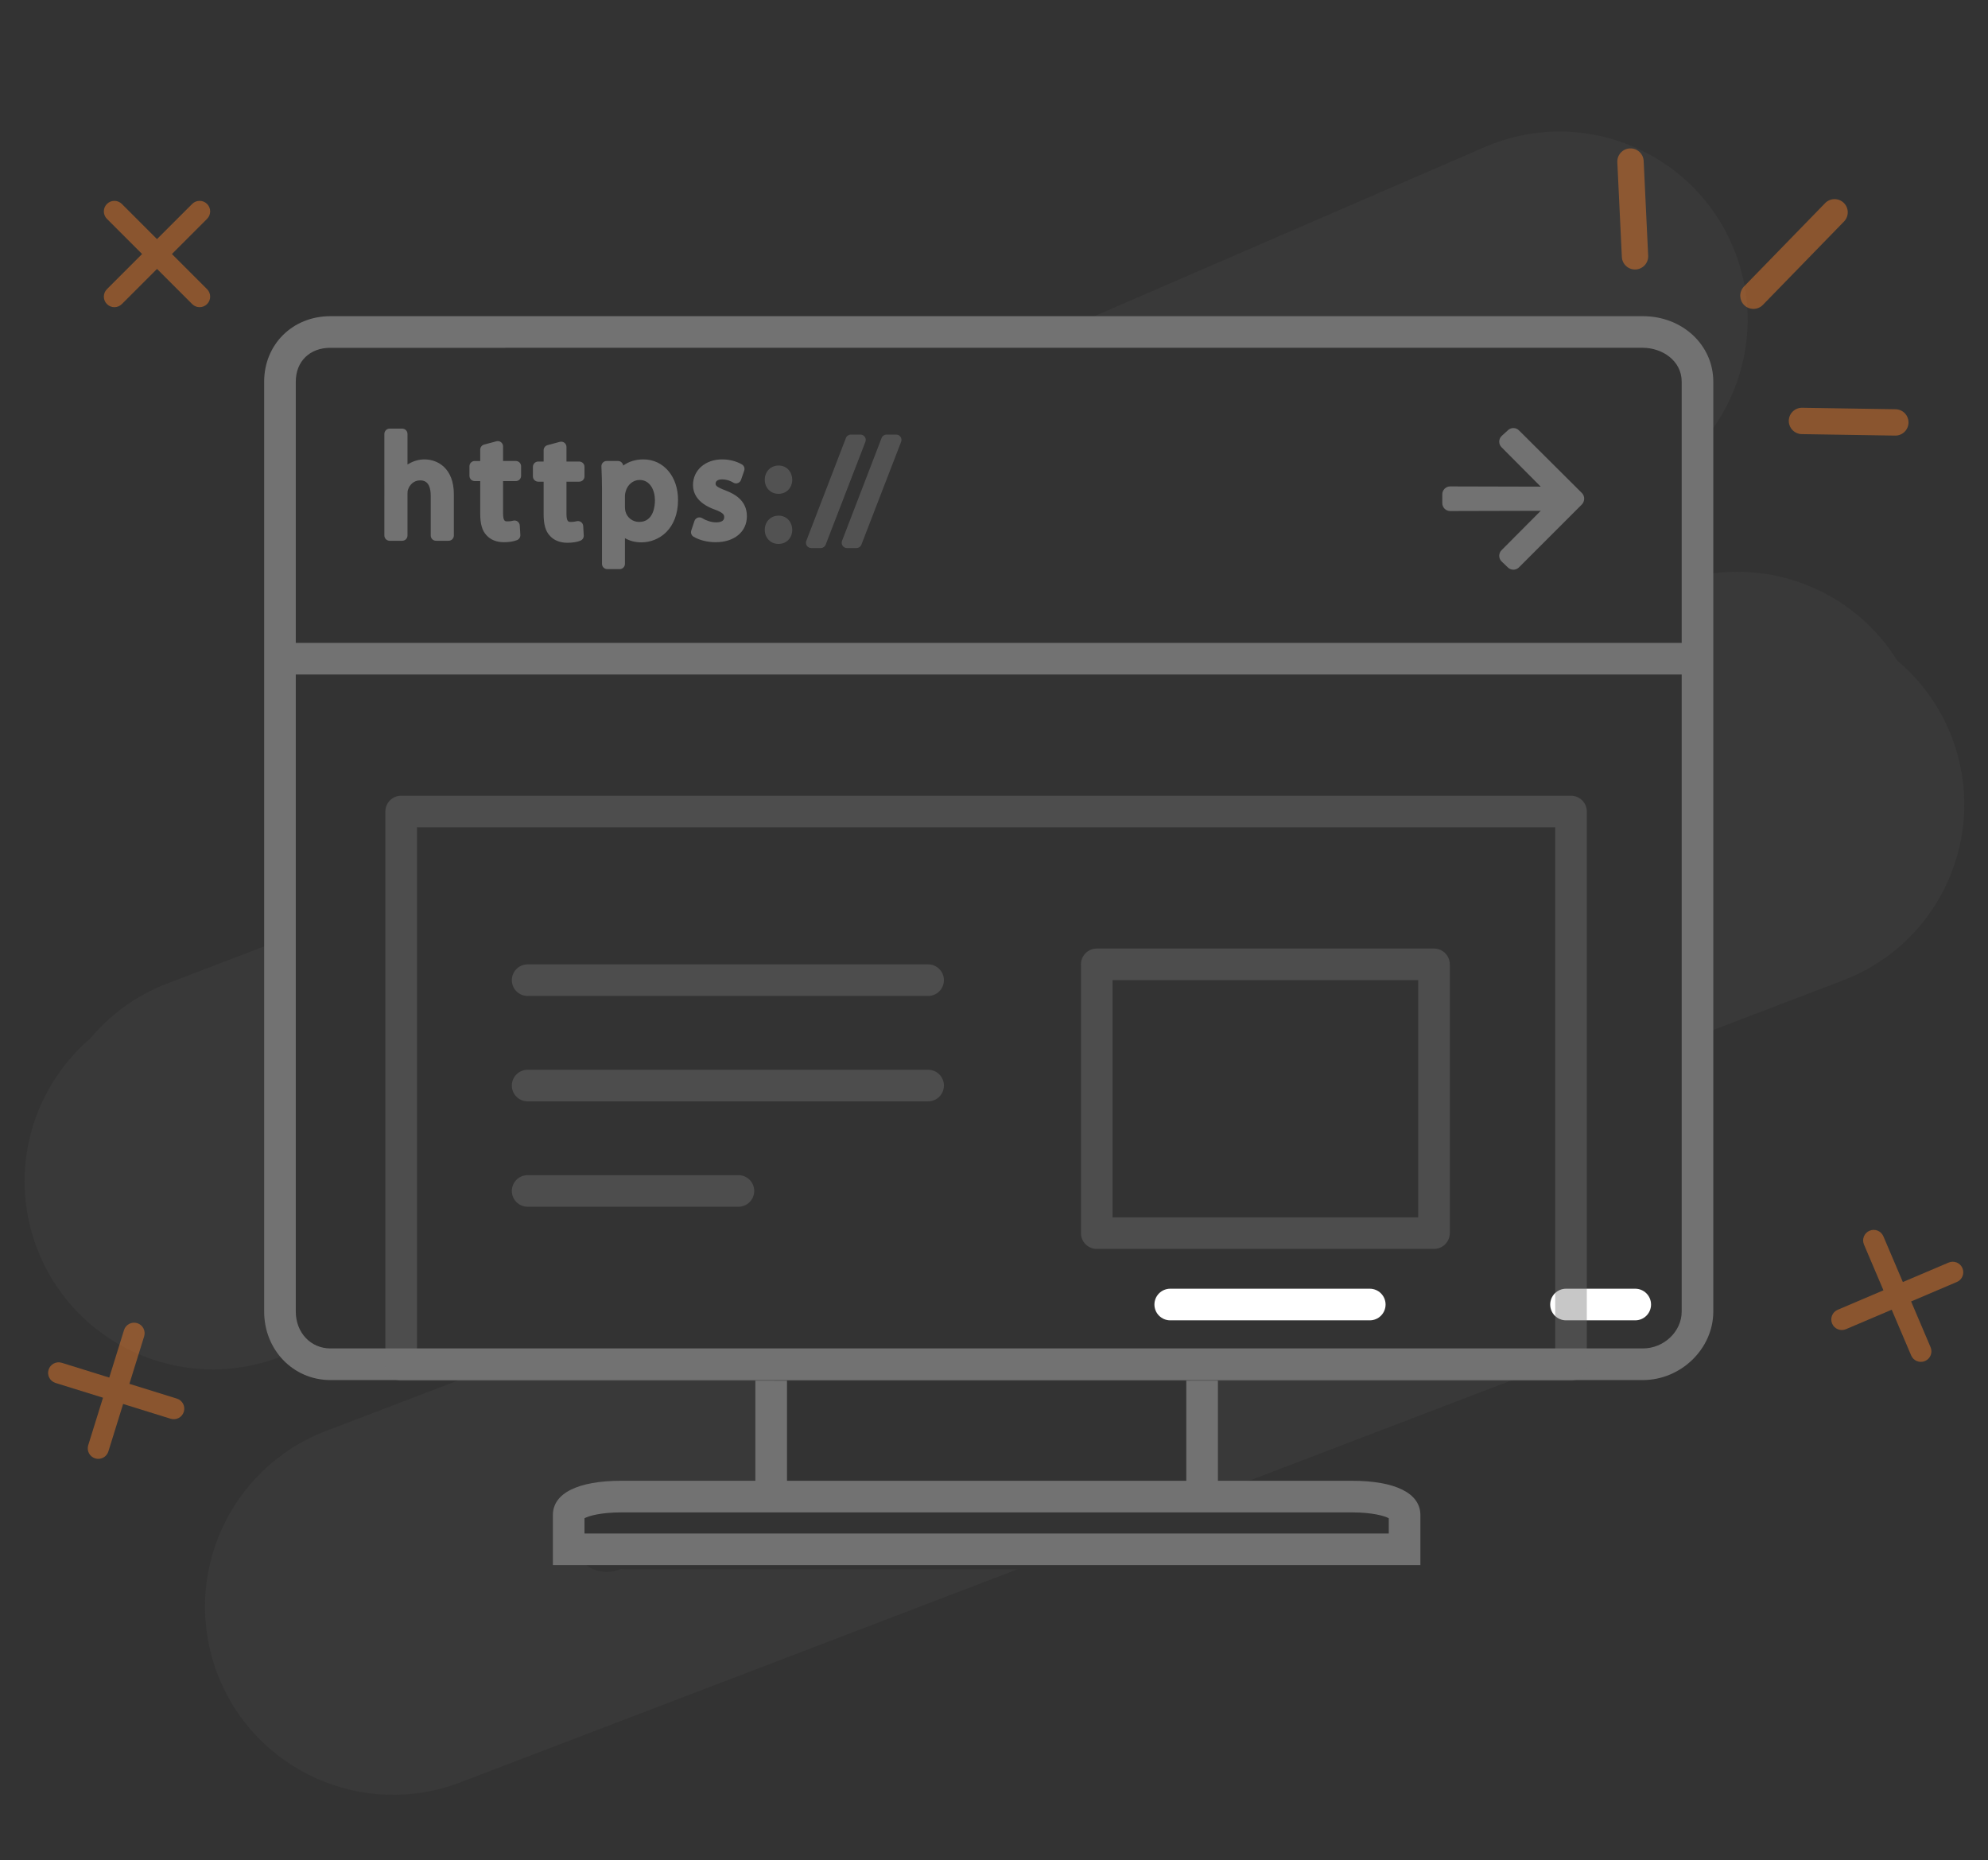 <?xml version="1.0" encoding="utf-8"?>
<!-- Generator: Adobe Illustrator 16.0.0, SVG Export Plug-In . SVG Version: 6.00 Build 0)  -->
<!DOCTYPE svg PUBLIC "-//W3C//DTD SVG 1.1//EN" "http://www.w3.org/Graphics/SVG/1.1/DTD/svg11.dtd">
<svg version="1.1" id="Layer_1" xmlns="http://www.w3.org/2000/svg" xmlns:xlink="http://www.w3.org/1999/xlink" x="0px" y="0px"
	 width="377.258px" height="353px" viewBox="401 0 377.258 353" enable-background="new 401 0 377.258 353" xml:space="preserve">
<rect x="401" y="0" width="377.258" height="353" fill="#333333" stroke="none"/>
<g>
	<path opacity="0.1" fill="#727272" enable-background="new    " d="M723.783,84.2c8.803-10.051,11.579-24.654,5.915-37.728
		c-7.837-18.088-28.854-26.4-46.943-18.563l-84.143,36.454c3.938-0.322,7.88-0.527,11.825-0.64
		c23.328-2.08,46.788-2.671,70.191-1.83c3.392,0.122,6.54,1.315,9.044,3.271c5.646-0.523,11.294-1.011,16.965-1.191
		c0.491-0.052,0.988-0.079,1.491-0.079h2c7.962,0,14.606,6.644,14.606,14.606c0,1.79-0.348,3.499-0.952,5.086V84.2z"/>
	<path opacity="0.1" fill="#727272" enable-background="new    " d="M455.561,256.918l1.634-0.708
		c-1.534-1.667-2.471-3.841-2.471-6.228v-71.758l-21.962,8.398c-5.896,2.255-10.843,5.908-14.621,10.432
		c-11.58,9.917-15.9,26.579-9.522,41.301C416.457,256.444,437.472,264.755,455.561,256.918z"/>
	<path opacity="0.1" fill="#727272" enable-background="new    " d="M519.628,297.787c-0.285,0-0.558-0.02-0.822-0.049
		c-0.764,0.349-1.656,0.549-2.678,0.549c-8.109,0-8.109-12.574,0-12.574c0.285,0,0.558,0.02,0.822,0.049
		c0.764-0.349,1.656-0.549,2.678-0.549h28.213v-9.758c-0.208-0.962-0.319-1.951-0.319-2.955c0-1.035,0.113-2.039,0.319-3.007
		v-10.027h-53.385l-31.601,12.083c-18.415,7.042-27.631,27.678-20.591,46.091c7.042,18.411,27.677,27.631,46.091,20.59
		l105.756-40.442H519.628z"/>
	<path opacity="0.1" fill="#727272" enable-background="new    " d="M627.529,259.466c-0.456,1.673-0.819,3.379-1.102,5.108
		c0.156,0.344,0.305,0.691,0.435,1.048c1.491,2.286,2.373,4.992,2.373,7.878c0,3.598-1.364,6.915-3.589,9.478
		c-0.033,0.754-0.082,1.504-0.127,2.256c0.375,0.02,0.736,0.059,1.074,0.131l66.233-25.328c0.469-0.18,0.928-0.374,1.386-0.57
		H627.529z"/>
	<path opacity="0.1" fill="#727272" enable-background="new    " d="M771.398,139.925c-2.245-5.871-5.878-10.802-10.375-14.575
		c-7.847-12.656-22.786-19.041-37.24-16.168v87.168l27.025-10.335C769.219,178.974,778.439,158.338,771.398,139.925z"/>
</g>
<path fill="#FFFFFF" stroke="#717171" stroke-width="4" stroke-miterlimit="10" d="M415.763,99"/>
<line fill="none" stroke="#FFFFFF" stroke-width="6" stroke-linecap="round" stroke-linejoin="round" stroke-miterlimit="10" x1="623.072" y1="247.553" x2="660.937" y2="247.553"/>
<line fill="none" stroke="#FFFFFF" stroke-width="6" stroke-linecap="round" stroke-linejoin="round" stroke-miterlimit="10" x1="698.177" y1="247.553" x2="711.314" y2="247.553"/>
<g opacity="0.5" enable-background="new    ">
	<path fill="#E1782B" d="M708.775,48.76l-0.857-17.98c-0.065-1.379,0.999-2.55,2.379-2.616c1.379-0.065,2.55,0.999,2.616,2.378
		l0.856,17.979c0.065,1.379-0.999,2.55-2.378,2.616S708.84,50.139,708.775,48.76z"/>
</g>
<g opacity="0.5" enable-background="new    ">
	<path fill="#E1782B" d="M731.247,56.236c-0.032-0.667,0.201-1.345,0.705-1.862l15.4-15.827c0.964-0.991,2.545-1.011,3.535-0.049
		c0.989,0.962,1.011,2.546,0.048,3.535l-15.4,15.828c-0.963,0.99-2.546,1.011-3.535,0.049
		C731.527,57.449,731.275,56.848,731.247,56.236z"/>
</g>
<g opacity="0.5" enable-background="new    ">
	<path fill="#E1782B" d="M740.458,80c-0.003-0.053-0.004-0.106-0.003-0.16c0.022-1.38,1.158-2.482,2.539-2.459l17.717,0.281
		c1.38,0.022,2.484,1.146,2.46,2.539c-0.022,1.381-1.159,2.482-2.54,2.459l-17.716-0.28C741.588,82.357,740.52,81.307,740.458,80z"
		/>
</g>
<g opacity="0.5" enable-background="new    ">
	<path fill="#FFFFFF" d="M422.707,40.116l16.174,16.173 M422.707,56.29l16.174-16.175"/>
	<path fill="#E1782B" d="M422.707,58.29c-0.512,0-1.023-0.195-1.414-0.586c-0.781-0.781-0.781-2.047,0-2.828l6.673-6.673
		l-6.673-6.672c-0.781-0.781-0.781-2.047,0-2.828s2.047-0.781,2.828,0l6.672,6.672l6.675-6.673c0.78-0.781,2.047-0.781,2.827,0
		c0.781,0.78,0.781,2.047,0,2.828l-6.672,6.673l6.672,6.672c0.781,0.781,0.781,2.047,0,2.828c-0.78,0.78-2.047,0.781-2.827,0
		l-6.673-6.672l-6.674,6.673C423.73,58.095,423.218,58.29,422.707,58.29z"/>
</g>
<g opacity="0.5" enable-background="new    ">
	<path fill="#FFFFFF" d="M756.562,235.391l8.958,21.046 M750.518,250.392l21.047-8.958"/>
	<path fill="#E1782B" d="M764.773,258.291c-0.475-0.191-0.876-0.563-1.093-1.071l-3.695-8.683l-8.684,3.694
		c-1.017,0.433-2.19-0.041-2.623-1.057c-0.433-1.017,0.04-2.19,1.057-2.623l8.683-3.696l-3.695-8.682
		c-0.433-1.017,0.041-2.191,1.057-2.623c1.017-0.433,2.19,0.04,2.623,1.057l3.696,8.681l8.684-3.694
		c1.017-0.434,2.19,0.04,2.623,1.057c0.434,1.016-0.04,2.19-1.057,2.623l-8.684,3.696l3.695,8.684
		c0.433,1.017-0.04,2.19-1.057,2.623C765.794,258.492,765.248,258.483,764.773,258.291z"/>
</g>
<g opacity="0.5" enable-background="new    ">
	<path fill="#FFFFFF" d="M426.445,253.001l-6.791,21.84 M412.129,260.525l21.842,6.791"/>
	<path fill="#E1782B" d="M419.654,276.842c-0.196,0-0.396-0.029-0.595-0.092c-1.055-0.327-1.643-1.448-1.315-2.504l2.802-9.012
		l-9.011-2.801c-1.055-0.328-1.644-1.449-1.315-2.504s1.451-1.646,2.502-1.316l9.012,2.803l2.801-9.01
		c0.328-1.055,1.448-1.644,2.503-1.315c1.056,0.328,1.644,1.449,1.316,2.504l-2.802,9.009l9.013,2.802
		c1.055,0.328,1.644,1.449,1.315,2.504c-0.326,1.057-1.445,1.646-2.502,1.316l-9.013-2.803l-2.802,9.012
		C421.297,276.291,420.506,276.842,419.654,276.842z"/>
</g>
<g>
	<path fill="#727272" d="M712.761,261.886H463.703c-7.051,0-12.574-5.71-12.574-13V72.432c0-7.087,5.405-12.432,12.574-12.432
		h249.059c7.496,0,13.367,5.46,13.367,12.432v176.454C726.128,255.933,720.007,261.886,712.761,261.886z M463.703,66
		c-3.933,0-6.574,2.584-6.574,6.432v176.454c0,3.99,2.826,7,6.574,7h249.059c3.993,0,7.367-3.206,7.367-7V72.432
		c0-4.026-3.746-6.432-7.367-6.432H463.703z"/>
</g>
<g>
	<rect x="544.346" y="262" fill="#727272" width="6" height="19.502"/>
</g>
<g>
	<rect x="626.119" y="262" fill="#727272" width="6" height="19.502"/>
</g>
<g>
	<path fill="#727272" d="M670.544,297H505.919v-9.499c0-4.132,4.738-6.501,13-6.501h138.625c8.262,0,13,2.369,13,6.501V297z
		 M511.919,291h152.625v-2.891c-0.821-0.45-3.11-1.109-7-1.109H518.919c-3.89,0-6.179,0.659-7,1.109V291z"/>
</g>
<g>
	<g>
		<path fill="#727272" d="M474.943,82.339h2.386v8.204h0.061c0.382-0.679,0.975-1.279,1.711-1.686
			c0.705-0.408,1.548-0.679,2.446-0.679c1.761,0,4.582,1.086,4.582,5.621v7.822h-2.389v-7.549c0-2.119-0.783-3.911-3.038-3.911
			c-1.552,0-2.77,1.087-3.202,2.391c-0.141,0.328-0.171,0.68-0.171,1.143v7.927h-2.386V82.339z"/>
		<path fill="#727272" d="M486.128,102.62h-2.389c-0.553,0-1-0.448-1-1v-7.549c0-2.911-1.534-2.911-2.038-2.911
			c-1.165,0-1.972,0.856-2.253,1.706c-0.095,0.23-0.12,0.44-0.12,0.828v7.927c0,0.552-0.447,1-1,1h-2.386c-0.553,0-1-0.448-1-1
			V82.339c0-0.552,0.447-1,1-1h2.386c0.553,0,1,0.448,1,1v5.813c0.094-0.06,0.189-0.116,0.287-0.17
			c0.903-0.522,1.923-0.804,2.931-0.804c2.575,0,5.582,1.734,5.582,6.621v7.822C487.128,102.173,486.681,102.62,486.128,102.62z
			 M484.74,100.62h0.389v-6.822c0-4.288-2.742-4.621-3.582-4.621c-0.101,0-0.199,0.004-0.295,0.012
			c2.196,0.251,3.488,2.036,3.488,4.881V100.62z M475.943,100.62h0.386v-6.927c0-0.57,0.043-1.05,0.252-1.537
			c0.085-0.256,0.192-0.501,0.32-0.733c-0.331-0.169-0.572-0.5-0.572-0.88v-7.204h-0.386V100.62z"/>
	</g>
	<g>
		<path fill="#727272" d="M495.466,84.705v3.774h3.421v1.817h-3.421v7.091c0,1.626,0.46,2.551,1.791,2.551
			c0.624,0,1.087-0.081,1.379-0.165l0.11,1.792c-0.462,0.19-1.19,0.327-2.112,0.327c-1.119,0-2.016-0.353-2.582-1.002
			c-0.681-0.709-0.923-1.876-0.923-3.422v-7.172h-2.042v-1.817h2.042v-3.15L495.466,84.705z"/>
		<path fill="#727272" d="M496.634,102.892c-1.415,0-2.568-0.465-3.336-1.345c-0.787-0.818-1.169-2.126-1.169-4.079v-6.172h-1.042
			c-0.553,0-1-0.448-1-1v-1.817c0-0.552,0.447-1,1-1h1.042v-2.15c0-0.453,0.305-0.849,0.742-0.966l2.337-0.624
			c0.301-0.08,0.621-0.016,0.867,0.173c0.246,0.189,0.391,0.482,0.391,0.793v2.774h2.421c0.553,0,1,0.448,1,1v1.817
			c0,0.552-0.447,1-1,1h-2.421v6.091c0,1.551,0.402,1.551,0.791,1.551c0.602,0,0.971-0.088,1.101-0.125
			c0.294-0.084,0.605-0.031,0.854,0.143c0.248,0.175,0.403,0.453,0.422,0.756l0.11,1.792c0.026,0.427-0.222,0.824-0.618,0.986
			C498.497,102.75,497.612,102.892,496.634,102.892z M493.547,89.387c0.344,0.158,0.582,0.506,0.582,0.909v7.172
			c0,1.385,0.211,2.278,0.645,2.729c0.521,0.596,1.306,0.688,1.907,0.695c-1.113-0.188-2.215-1.005-2.215-3.505v-7.091
			c0-0.403,0.238-0.75,0.582-0.909c-0.344-0.158-0.582-0.506-0.582-0.909v-2.472l-0.337,0.09v2.382
			C494.129,88.882,493.891,89.229,493.547,89.387z"/>
	</g>
	<g>
		<path fill="#727272" d="M507.498,84.813v3.774h3.422v1.817h-3.422v7.091c0,1.626,0.463,2.551,1.791,2.551
			c0.625,0,1.087-0.081,1.389-0.165l0.102,1.792c-0.461,0.19-1.188,0.327-2.114,0.327c-1.116,0-2.013-0.353-2.577-1.002
			c-0.683-0.709-0.925-1.876-0.925-3.422v-7.172h-2.034v-1.817h2.034v-3.15L507.498,84.813z"/>
		<path fill="#727272" d="M508.665,103c-1.395,0-2.578-0.478-3.332-1.347c-0.787-0.815-1.17-2.124-1.17-4.078v-6.172h-1.034
			c-0.553,0-1-0.448-1-1v-1.817c0-0.552,0.447-1,1-1h1.034v-2.15c0-0.453,0.305-0.849,0.742-0.966l2.335-0.624
			c0.3-0.08,0.621-0.016,0.867,0.173c0.246,0.189,0.391,0.482,0.391,0.793v2.774h2.422c0.553,0,1,0.448,1,1v1.817
			c0,0.552-0.447,1-1,1h-2.422v6.091c0,1.551,0.42,1.551,0.791,1.551c0.576,0,0.948-0.08,1.119-0.128
			c0.293-0.082,0.605-0.027,0.852,0.149s0.399,0.455,0.416,0.757l0.102,1.792c0.024,0.425-0.224,0.819-0.617,0.981
			C510.531,102.858,509.644,103,508.665,103z M505.581,89.495c0.344,0.158,0.582,0.506,0.582,0.909v7.172
			c0,1.385,0.211,2.277,0.646,2.729c0.521,0.599,1.359,0.704,1.904,0.696c-1.113-0.188-2.215-1.005-2.215-3.505v-7.091
			c0-0.403,0.238-0.75,0.582-0.909c-0.344-0.158-0.582-0.506-0.582-0.909v-2.472l-0.335,0.09v2.382
			C506.163,88.99,505.924,89.337,505.581,89.495z"/>
	</g>
	<g>
		<path fill="#727272" d="M516.239,92.768c0-1.682-0.063-3.042-0.11-4.289h2.145l0.109,2.255h0.05
			c0.977-1.606,2.526-2.556,4.671-2.556c3.182,0,5.566,2.692,5.566,6.683c0,4.725-2.879,7.061-5.97,7.061
			c-1.741,0-3.26-0.761-4.047-2.064h-0.06V107h-2.354V92.768z M518.593,96.27c0,0.353,0.06,0.679,0.111,0.981
			c0.433,1.656,1.872,2.795,3.584,2.795c2.525,0,3.996-2.065,3.996-5.079c0-2.633-1.39-4.887-3.916-4.887
			c-1.632,0-3.151,1.167-3.612,2.959c-0.081,0.302-0.163,0.654-0.163,0.979V96.27z"/>
		<path fill="#727272" d="M518.593,108h-2.354c-0.553,0-1-0.448-1-1V92.768c0-1.46-0.049-2.701-0.092-3.796l-0.018-0.455
			c-0.011-0.272,0.09-0.536,0.278-0.732s0.449-0.307,0.721-0.307h2.145c0.506,0,0.928,0.377,0.991,0.871
			c1.059-0.772,2.354-1.171,3.839-1.171c3.805,0,6.566,3.231,6.566,7.683c0,5.538-3.613,8.061-6.97,8.061
			c-1.149,0-2.217-0.283-3.106-0.8V107C519.593,107.552,519.146,108,518.593,108z M517.239,106h0.354v-6.143
			c0-0.464,0.315-0.854,0.744-0.967c-0.264-0.417-0.469-0.882-0.601-1.387c-0.007-0.028-0.021-0.106-0.026-0.134
			c-0.053-0.303-0.117-0.681-0.117-1.1v-2.252c0-0.444,0.1-0.875,0.197-1.238c0.098-0.379,0.235-0.738,0.407-1.072
			c-0.435-0.101-0.792-0.471-0.814-0.925l-0.063-1.304h-0.151c0.036,0.967,0.07,2.046,0.07,3.289V106z M523.396,89.187
			c2.334,0.504,3.889,2.74,3.889,5.78c0,2.851-1.168,4.922-3.098,5.719c1.896-0.621,3.482-2.488,3.482-5.825
			C527.669,91.638,525.927,89.351,523.396,89.187z M522.369,91.08c-1.223,0-2.31,0.908-2.644,2.208
			c-0.063,0.234-0.132,0.518-0.132,0.73v2.252c0,0.248,0.043,0.497,0.088,0.761c0.311,1.192,1.362,2.015,2.607,2.015
			c2.78,0,2.996-3.122,2.996-4.079C525.285,93.032,524.383,91.08,522.369,91.08z"/>
	</g>
	<g>
		<path fill="#727272" d="M533.733,99.18c0.704,0.458,1.952,0.947,3.149,0.947c1.733,0,2.547-0.867,2.547-1.955
			c0-1.141-0.674-1.767-2.445-2.416c-2.355-0.84-3.474-2.144-3.474-3.72c0-2.118,1.713-3.859,4.54-3.859
			c1.329,0,2.496,0.381,3.232,0.815l-0.605,1.741c-0.513-0.327-1.46-0.761-2.688-0.761c-1.407,0-2.193,0.811-2.193,1.792
			c0,1.085,0.786,1.576,2.496,2.226c2.274,0.87,3.442,2.007,3.442,3.965c0,2.306-1.791,3.936-4.914,3.936
			c-1.438,0-2.767-0.353-3.692-0.896L533.733,99.18z"/>
		<path fill="#727272" d="M536.821,102.892c-1.549,0-3.08-0.377-4.198-1.034c-0.407-0.239-0.592-0.73-0.443-1.178l0.604-1.816
			c0.099-0.294,0.327-0.526,0.619-0.628s0.615-0.064,0.875,0.105c0.582,0.378,1.645,0.786,2.604,0.786
			c0.706,0,1.547-0.166,1.547-0.955c0-0.404,0-0.821-1.789-1.477c-3.412-1.217-4.13-3.206-4.13-4.659c0-2.815,2.33-4.859,5.54-4.859
			c1.349,0,2.712,0.348,3.74,0.954c0.41,0.242,0.593,0.74,0.437,1.19l-0.605,1.741c-0.101,0.289-0.327,0.516-0.616,0.616
			c-0.288,0.101-0.607,0.063-0.865-0.102c-0.285-0.182-1.065-0.604-2.15-0.604c-0.577,0-1.193,0.208-1.193,0.792
			c0,0.302,0,0.587,1.852,1.292c1.756,0.671,4.087,1.909,4.087,4.9C542.735,100.908,540.358,102.892,536.821,102.892z
			 M535.515,89.943c-0.639,0.502-1.005,1.226-1.005,2.094c0,1.178,0.945,2.113,2.81,2.778c1.619,0.593,3.109,1.408,3.109,3.357
			c0,0.735-0.273,1.473-0.853,2.027c0.749-0.505,1.158-1.271,1.158-2.243c0-1.177-0.477-2.143-2.8-3.031
			c-1.323-0.503-3.139-1.194-3.139-3.16C534.796,91.112,535.04,90.456,535.515,89.943z"/>
	</g>
</g>
<g>
	<g>
		<path fill="#727272" d="M700.128,94.669l-11.938,11.938l-1.188-1.135l9.993-10.046L676.2,95.479v-1.675l20.796,0.054
			l-9.993-10.046l1.188-1.081l11.938,11.883V94.669z"/>
		<path fill="#727272" d="M688.191,108.107c-0.373,0-0.746-0.138-1.036-0.416l-1.188-1.135c-0.291-0.278-0.459-0.662-0.464-1.065
			c-0.005-0.403,0.152-0.791,0.437-1.077l7.439-7.479l-17.175,0.045c-0.001,0-0.003,0-0.004,0c-0.397,0-0.778-0.157-1.06-0.438
			c-0.282-0.281-0.44-0.664-0.44-1.062v-1.675c0-0.398,0.158-0.781,0.44-1.062c0.281-0.281,0.662-0.438,1.06-0.438
			c0.001,0,0.003,0,0.004,0l17.175,0.045l-7.439-7.479c-0.289-0.29-0.446-0.686-0.437-1.095c0.011-0.409,0.188-0.797,0.491-1.072
			l1.188-1.081c0.589-0.538,1.5-0.518,2.067,0.047l11.938,11.883c0.282,0.281,0.441,0.664,0.441,1.063
			c0,0.398-0.158,0.833-0.439,1.114l-11.938,11.938C688.959,107.96,688.575,108.107,688.191,108.107z"/>
	</g>
</g>
<path fill="none" stroke="#727272" stroke-width="6" stroke-miterlimit="10" d="M455.128,125c2,0,267,0,267,0"/>
<g opacity="0.4">
	<path fill="#727272" d="M699.128,262h-222c-1.657,0-3-1.343-3-3V154c0-1.657,1.343-3,3-3h222c1.657,0,3,1.343,3,3v105
		C702.128,260.657,700.786,262,699.128,262z M480.128,256h216v-99h-216V256z"/>
</g>
<g opacity="0.5">
	<g>
		<path fill="#727272" d="M547.128,91.039c0-0.998,0.678-1.696,1.615-1.696c0.948,0,1.566,0.698,1.597,1.696
			c0,0.942-0.619,1.671-1.617,1.671C547.776,92.71,547.128,91.981,547.128,91.039z M547.128,100.55c0-0.996,0.678-1.699,1.615-1.699
			c0.948,0,1.566,0.703,1.597,1.699c0,0.944-0.619,1.668-1.617,1.668C547.776,102.218,547.128,101.493,547.128,100.55z"/>
		<path fill="#727272" d="M548.723,103.218c-1.479,0-2.595-1.147-2.595-2.668c0-1.539,1.124-2.699,2.615-2.699
			c1.48,0,2.549,1.098,2.597,2.669C551.34,102.095,550.24,103.218,548.723,103.218z M548.744,99.85
			c-0.385,0-0.615,0.261-0.615,0.699c0,0.157,0.043,0.668,0.595,0.668c0.51,0,0.617-0.363,0.617-0.668
			C549.331,100.247,549.219,99.85,548.744,99.85z M548.723,93.71c-1.479,0-2.595-1.148-2.595-2.671c0-1.537,1.124-2.696,2.615-2.696
			c1.481,0,2.549,1.096,2.597,2.666C551.34,92.587,550.24,93.71,548.723,93.71z M548.744,90.344c-0.556,0-0.615,0.487-0.615,0.696
			c0,0.324,0.156,0.671,0.595,0.671c0.537,0,0.617-0.42,0.617-0.671C549.331,90.739,549.219,90.344,548.744,90.344z"/>
	</g>
	<g>
		<path fill="#727272" d="M554.944,103l7.521-19.528h1.826L556.749,103H554.944z"/>
		<path fill="#727272" d="M556.749,104h-1.805c-0.329,0-0.638-0.163-0.824-0.434s-0.228-0.618-0.109-0.925l7.521-19.528
			c0.149-0.386,0.52-0.641,0.934-0.641h1.826c0.33,0,0.639,0.163,0.825,0.435c0.186,0.272,0.227,0.618,0.107,0.926l-7.543,19.528
			C557.533,103.746,557.162,104,556.749,104z"/>
	</g>
	<g>
		<path fill="#727272" d="M561.723,103l7.513-19.528h1.834L563.528,103H561.723z"/>
		<path fill="#727272" d="M563.528,104h-1.805c-0.329,0-0.638-0.162-0.824-0.434c-0.187-0.271-0.228-0.618-0.109-0.925l7.513-19.528
			c0.148-0.386,0.52-0.641,0.934-0.641h1.834c0.33,0,0.639,0.163,0.825,0.435c0.186,0.272,0.227,0.618,0.107,0.926l-7.542,19.528
			C564.312,103.746,563.941,104,563.528,104z"/>
	</g>
</g>
<g opacity="0.4">
	<path fill="#727272" d="M577.128,189h-76c-1.657,0-3-1.343-3-3s1.343-3,3-3h76c1.657,0,3,1.343,3,3S578.786,189,577.128,189z"/>
</g>
<g opacity="0.4">
	<path fill="#727272" d="M577.128,209h-76c-1.657,0-3-1.343-3-3s1.343-3,3-3h76c1.657,0,3,1.343,3,3S578.786,209,577.128,209z"/>
</g>
<g opacity="0.4">
	<path fill="#727272" d="M541.128,229h-40c-1.657,0-3-1.343-3-3s1.343-3,3-3h40c1.657,0,3,1.343,3,3S542.786,229,541.128,229z"/>
</g>
<g opacity="0.4">
	<path fill="#727272" d="M673.128,237h-64c-1.657,0-3-1.343-3-3v-51c0-1.657,1.343-3,3-3h64c1.657,0,3,1.343,3,3v51
		C676.128,235.657,674.786,237,673.128,237z M612.128,231h58v-45h-58V231z"/>
</g>
</svg>
